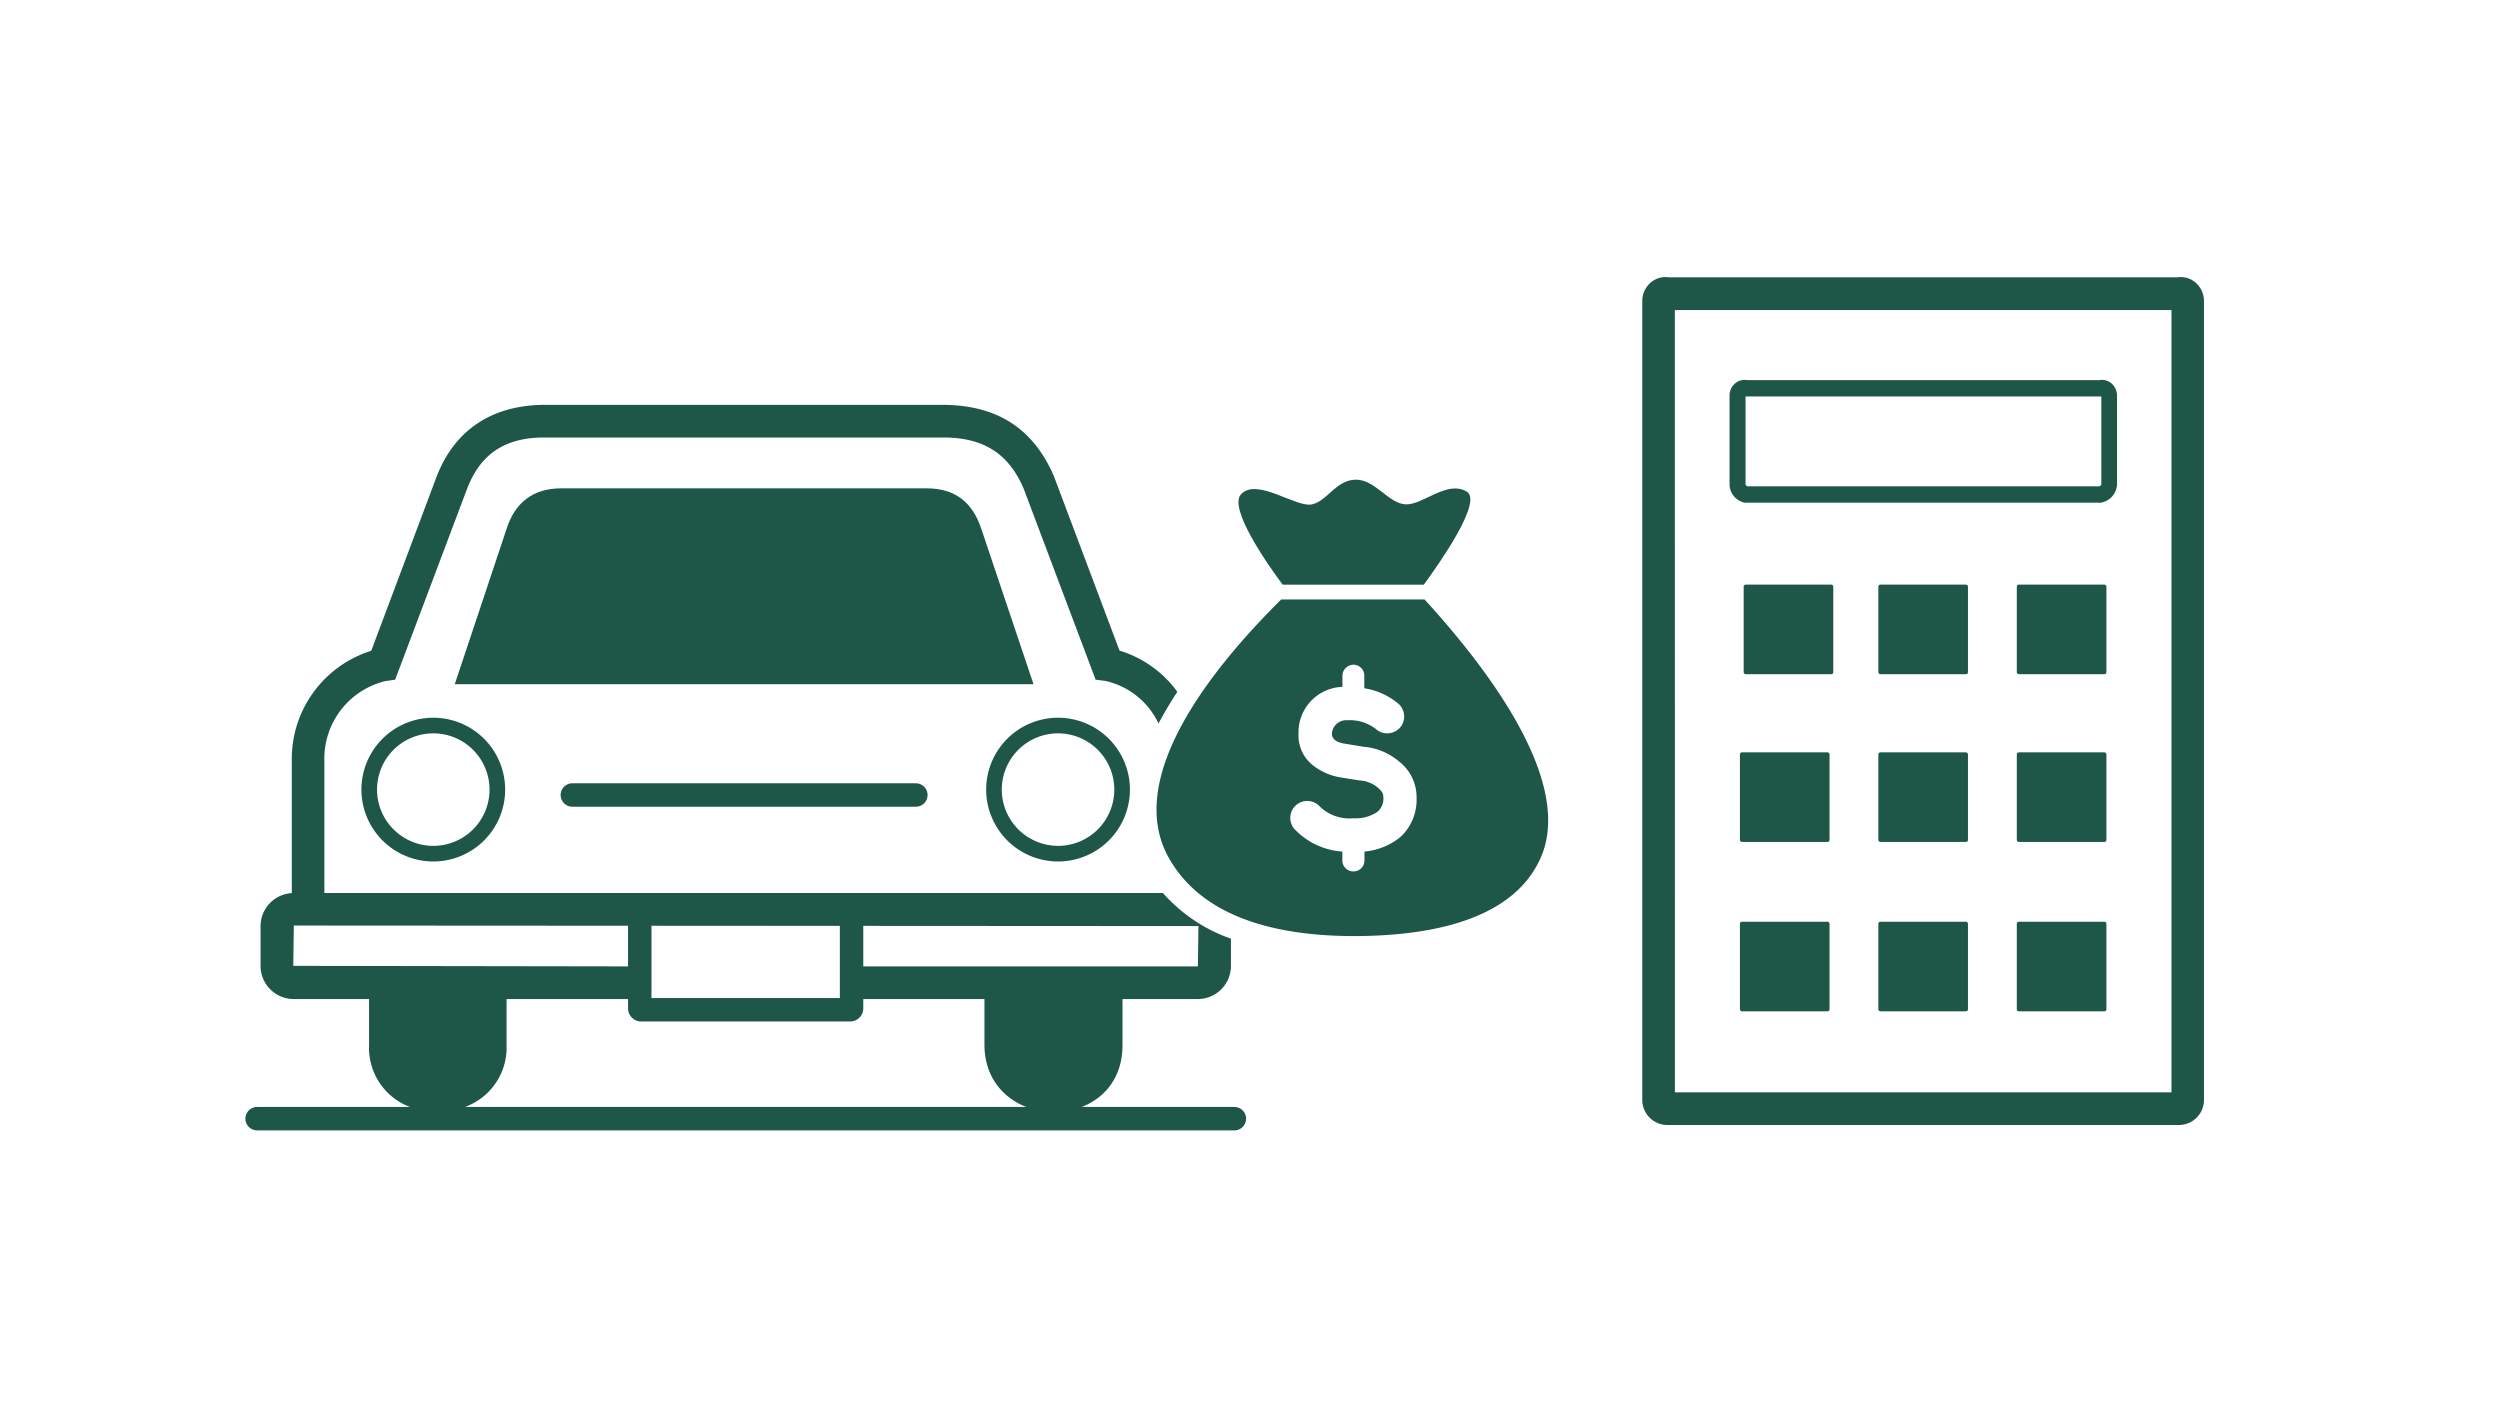 <svg id="ARTWORK" xmlns="http://www.w3.org/2000/svg" viewBox="0 0 320 180"><defs><style>.cls-1{fill:#1e5748;}.cls-2,.cls-3,.cls-4,.cls-5{fill:none;stroke:#1e5748;}.cls-2,.cls-3,.cls-4{stroke-miterlimit:10;}.cls-2{stroke-width:2px;}.cls-3,.cls-4,.cls-5{stroke-width:3px;}.cls-4,.cls-5{stroke-linecap:round;}.cls-5{stroke-linejoin:round;}</style></defs><title>autoLoanCalculator</title><rect class="cls-1" x="223.19" y="74.83" width="11.47" height="11.47" rx="0.25" ry="0.25"/><rect class="cls-1" x="240.43" y="74.83" width="11.47" height="11.47" rx="0.25" ry="0.25"/><rect class="cls-1" x="258.15" y="74.83" width="11.47" height="11.47" rx="0.25" ry="0.25"/><rect class="cls-1" x="222.71" y="96.3" width="11.47" height="11.47" rx="0.25" ry="0.25"/><rect class="cls-1" x="240.43" y="96.3" width="11.47" height="11.47" rx="0.25" ry="0.25"/><rect class="cls-1" x="258.15" y="96.3" width="11.47" height="11.47" rx="0.25" ry="0.25"/><rect class="cls-1" x="222.71" y="117.98" width="11.47" height="11.47" rx="0.25" ry="0.25"/><rect class="cls-1" x="240.43" y="117.98" width="11.47" height="11.47" rx="0.25" ry="0.25"/><rect class="cls-1" x="258.15" y="117.98" width="11.47" height="11.47" rx="0.25" ry="0.25"/><path class="cls-1" d="M278.91,144H213.42a3.22,3.22,0,0,1-3.21-3.21V38.55a3.12,3.12,0,0,1,1.2-2.48,2.88,2.88,0,0,1,2.21-.57H278.7a2.9,2.9,0,0,1,2.21.57,3.12,3.12,0,0,1,1.2,2.48V140.76A3.21,3.21,0,0,1,278.91,144Zm-64.52-4.18h63.56V39.69H214.38Z"/><path class="cls-1" d="M269,64.34l-45.73,0a2.46,2.46,0,0,1-1.89-2.3V50.66a2.08,2.08,0,0,1,.79-1.65,1.88,1.88,0,0,1,1.49-.35H268.7a1.88,1.88,0,0,1,1.49.35,2.08,2.08,0,0,1,.79,1.65V62a2.46,2.46,0,0,1-1.89,2.3Zm-45.28-2.09h45c.16-.07.25-.18.25-.25V50.75H223.43V62C223.43,62.06,223.52,62.18,223.68,62.25Z"/><path class="cls-1" d="M182.34,76.73H164c-9,8.9-20.13,22.88-14.39,33.08,4.53,8.06,14.77,10.15,24.71,10s19.57-2.5,22.88-10C201.47,100.21,190.68,85.84,182.34,76.73Zm-2.81,30.14a5.74,5.74,0,0,1-.63.54,8.52,8.52,0,0,1-4.25,1.59v1.13a1.39,1.39,0,0,1-1.37,1.41h-.08a1.4,1.4,0,0,1-1.38-1.37V109a9.31,9.31,0,0,1-6.1-2.85,2.17,2.17,0,0,1,3.06-3.07,5.44,5.44,0,0,0,4.42,1.66,5,5,0,0,0,3.06-.79,2.15,2.15,0,0,0,.81-1.84c0-.44-.05-.74-.76-1.34a4.07,4.07,0,0,0-2.35-.88l-2.48-.4a7.65,7.65,0,0,1-3.63-1.7,4.86,4.86,0,0,1-1.64-3.87,5.82,5.82,0,0,1,5.62-6V86.49a1.44,1.44,0,0,1,1.41-1.41,1.42,1.42,0,0,1,1,.43,1.37,1.37,0,0,1,.39,1V88.1a8.92,8.92,0,0,1,4.39,2,2.17,2.17,0,0,1,.71,1.52,2.14,2.14,0,0,1-.56,1.55,2.26,2.26,0,0,1-1.62.7,2.13,2.13,0,0,1-1.44-.56,5.47,5.47,0,0,0-3.63-1.12,1.85,1.85,0,0,0-2,1.7c0,.88.9,1.19,1.64,1.3l2.45.4a7.92,7.92,0,0,1,4.49,1.87,5.74,5.74,0,0,1,2.26,4.61A6.54,6.54,0,0,1,179.54,106.86Z"/><path class="cls-1" d="M187.75,62.93c-2.51-1.52-5.6,1.71-7.81,1.63s-3.95-3.25-6.47-3.16-3.52,2.7-5.54,3.16-7.06-3.49-9.08-1.29c-1.64,1.79,3.37,8.93,5.33,11.57h18.07C184.32,72,189.81,64.18,187.75,62.93Z"/><path class="cls-1" d="M132.29,87.58H58.21l6.61-19.82c1.09-3.48,3.46-5.25,7-5.25h46.81c3.56,0,5.86,1.72,7,5.25Z"/><path class="cls-2" d="M127.23,101.07a8.2,8.2,0,1,1,8.2,8.2A8.21,8.21,0,0,1,127.23,101.07Z"/><path class="cls-2" d="M47.26,101.07a8.2,8.2,0,1,1,8.2,8.2A8.21,8.21,0,0,1,47.26,101.07Z"/><path class="cls-1" d="M134.89,142.35c-4.4,0-8.86-2.95-8.88-8.58v-9h17.67v9c0,5.89-4.56,8.58-8.78,8.59Z"/><path class="cls-1" d="M56,142.35a9.55,9.55,0,0,1-4.5-1.1,8.07,8.07,0,0,1-4.26-7.49v-9h17.6v9a8.07,8.07,0,0,1-4.31,7.48A9.63,9.63,0,0,1,56,142.35Z"/><path class="cls-3" d="M109,129.06a.18.18,0,0,1-.17.19H82.06a.18.18,0,0,1-.17-.19V116.89a.18.18,0,0,1,.17-.19h26.77a.18.18,0,0,1,.17.19Z"/><line class="cls-4" x1="73.26" y1="101.76" x2="117.23" y2="101.76"/><path class="cls-1" d="M148.85,114.3H41.52V97.41a10.21,10.21,0,0,1,7.81-10.23L50.58,87,59.8,62.53C61.5,58.11,64.64,56,69.65,56h51.08c5.18,0,8.36,2.06,10.28,6.5L140.24,87l1.25.16a9.88,9.88,0,0,1,6.8,5.45c.72-1.36,1.53-2.72,2.41-4.06a14.26,14.26,0,0,0-7.4-5.27l-8.41-22.35c-2.64-6.09-7.26-9.07-14.15-9.11H69.64C63,51.87,58.21,55,55.89,61L47.52,83.3A14.5,14.5,0,0,0,37.35,97.41v16.91a4.24,4.24,0,0,0-4,4.22v5.09a4.25,4.25,0,0,0,4.25,4.25h43.6a2.09,2.09,0,1,0,0-4.18l-43.66-.07.07-5.16,115.79.07-.07,5.16H109.85a2.09,2.09,0,1,0,0,4.18h43.46a4.25,4.25,0,0,0,4.25-4.25v-3.48A20.74,20.74,0,0,1,148.85,114.3Z"/><line class="cls-5" x1="32.91" y1="143.19" x2="158" y2="143.19"/></svg>